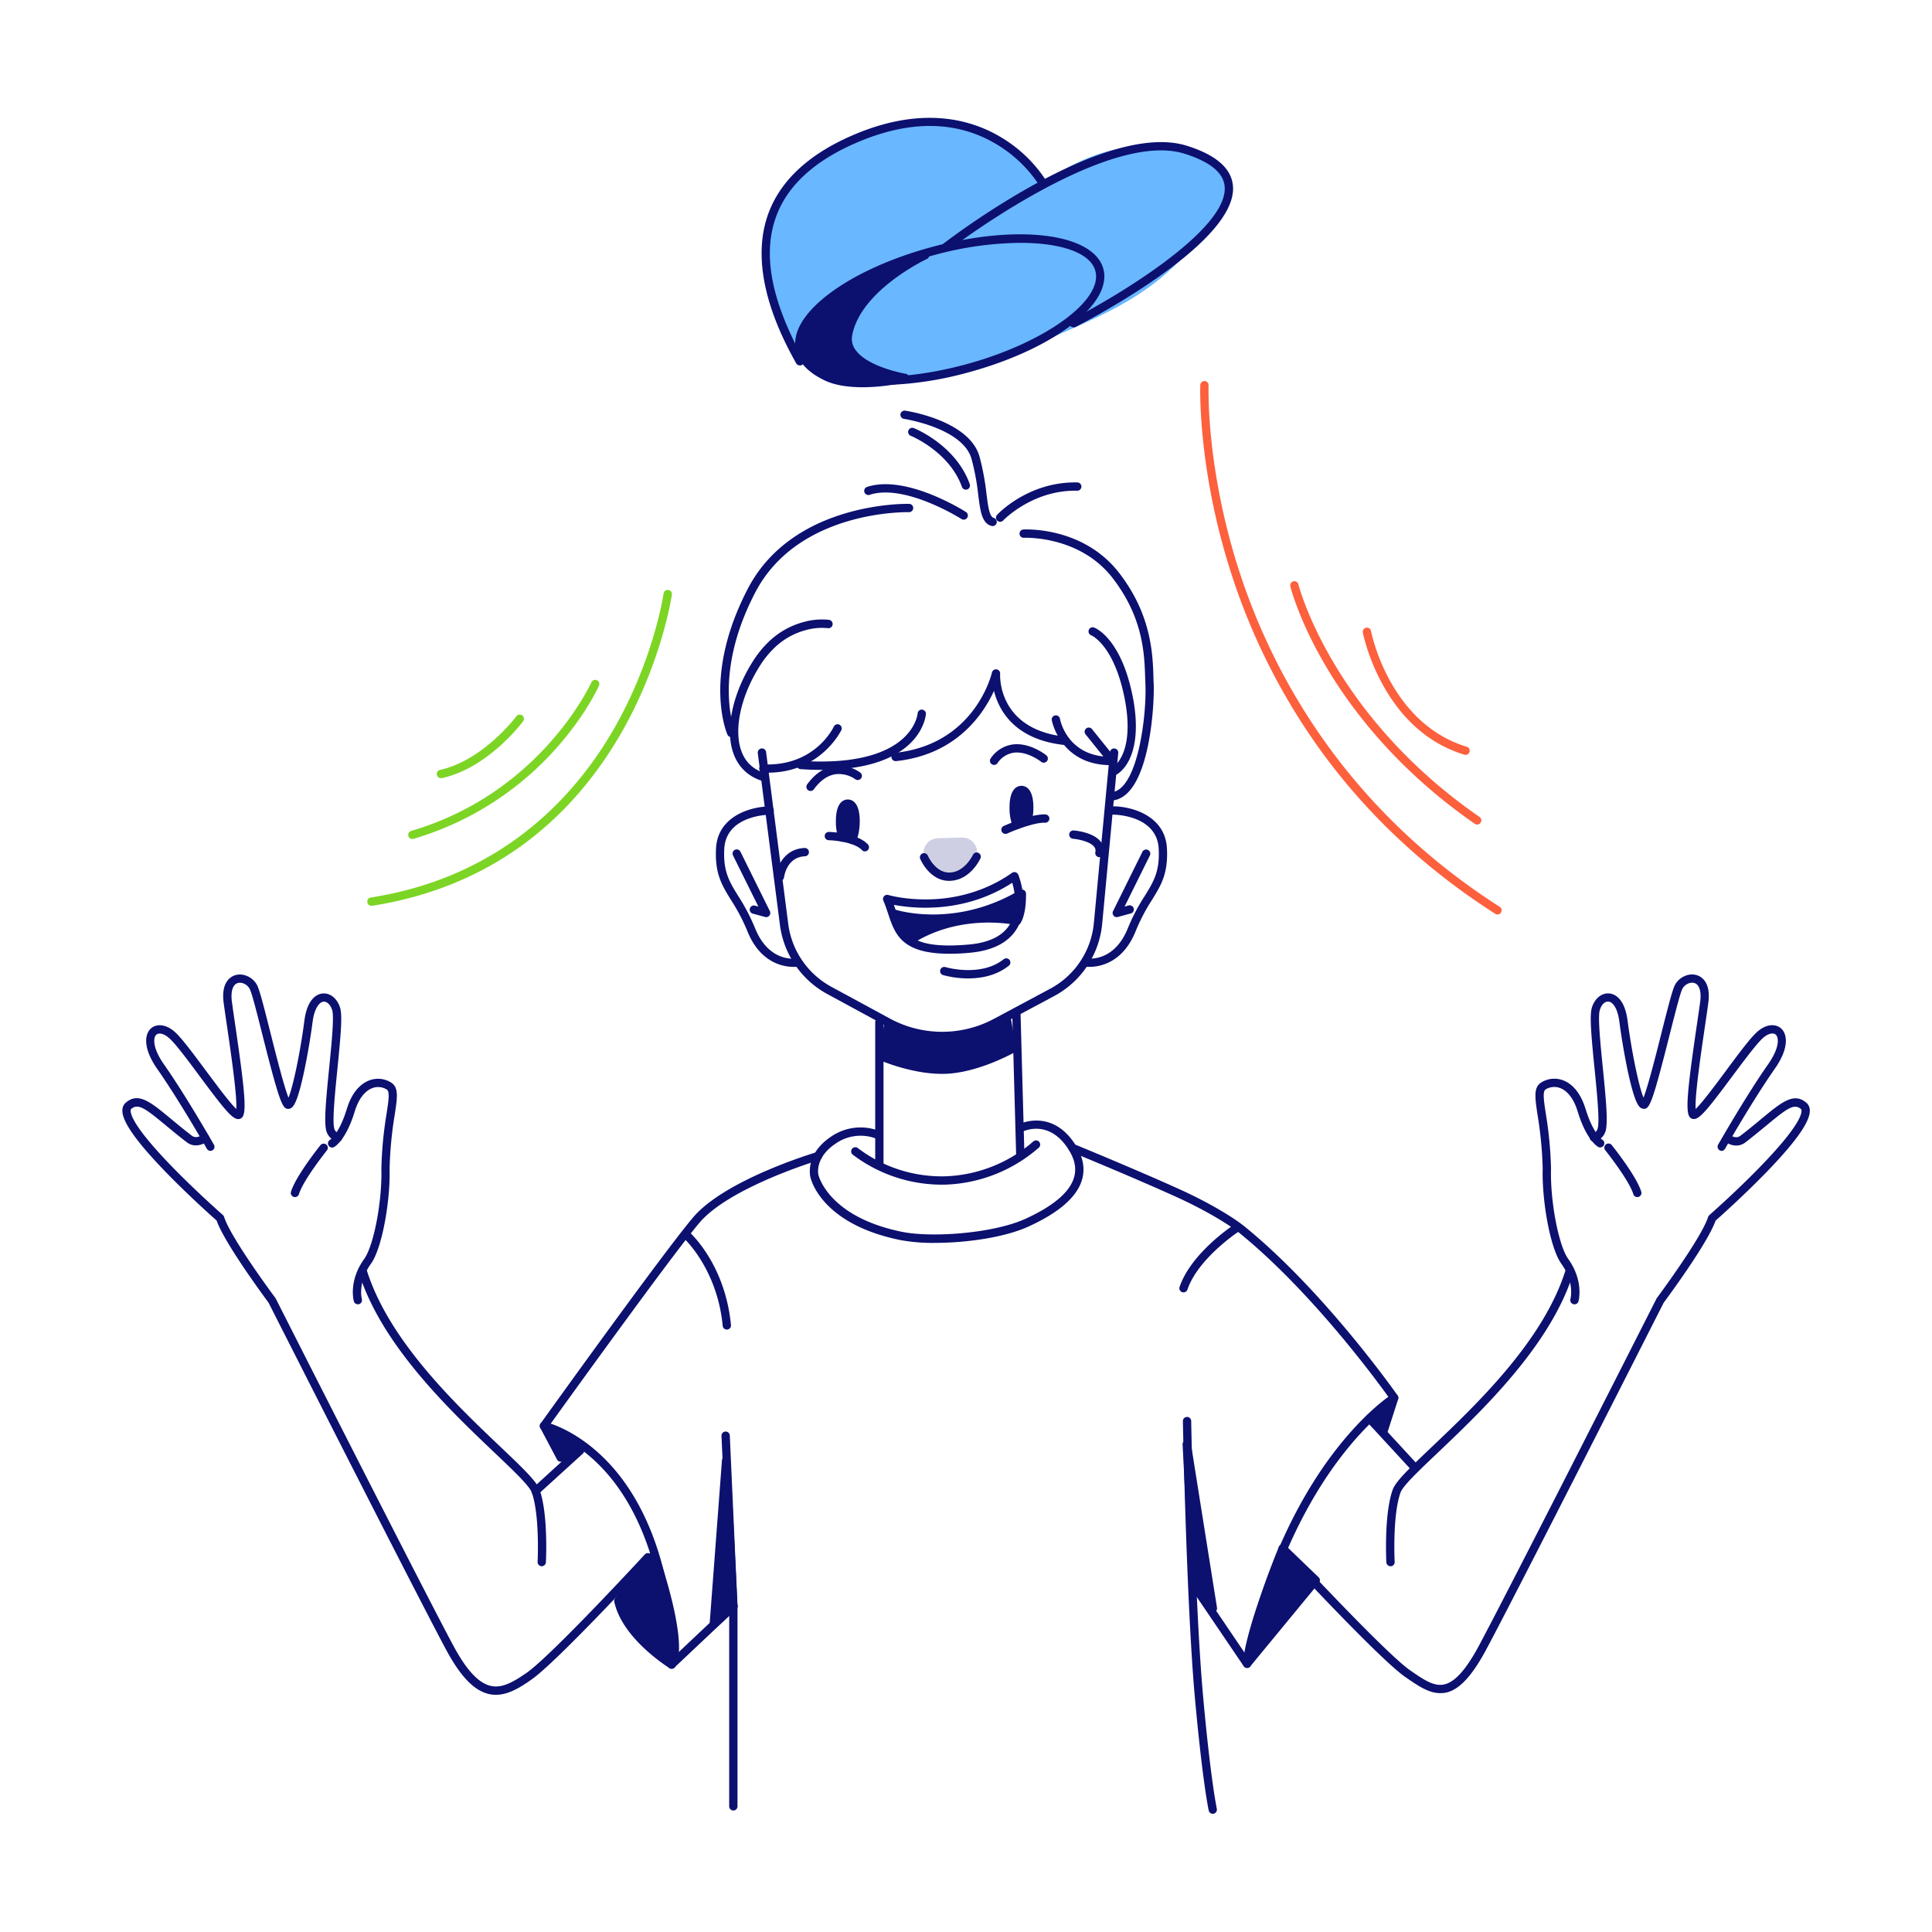 <svg xmlns="http://www.w3.org/2000/svg" fill="none" viewBox="0 0 3000 3000"><path fill="#69B7FF" d="M1263.56 574.238c-25.36-18.045-36.06-42.598-46.56-66.378-11.31-25.778-43.83-99.888-11.67-177.995 28.07-68.15 88.03-97.536 119.77-113.099 30.1-14.758 107.14-52.49 191.3-19.978 59.29 22.91 91.19 68.762 103.12 88.159 31.54-23.457 94.44-62.027 174.64-58.193 24.33 1.16 90.22 4.286 106.33 41.567 17.24 39.214-30.13 93.218-54.78 121.445-58.83 67.054-124.37 96.215-209.44 133.077a976.5 976.5 0 0 1-236.22 66.539c-61.61 9.087-102.72 9.119-136.49-15.144"/><path fill="#0C106F" d="M1434.76 1330.94a42.96 42.96 0 0 0 15.45 21.89 43.03 43.03 0 0 0 25.4 8.5c18.63 0 37.7-12.67 41.15-31.32.46-2.53.62-5.1.48-7.67a23.11 23.11 0 0 0-23.84-21.82l-36.77 1.04c-3.48.06-6.91.92-10.02 2.49a23.15 23.15 0 0 0-7.93 6.61 23 23 0 0 0-4.27 9.41c-.7 3.42-.61 6.95.25 10.32 0 .19.03.38.1.55" opacity=".2"/><path fill="#0C106F" d="M1462.89 1615.08c-30.65-.02-60.8-7.71-87.71-22.37l-90.67-49.23a143 143 0 0 1-49.56-44.71 143 143 0 0 1-23.85-62.33l-34.41-266.96c-.11-.85-.05-1.71.18-2.53.22-.83.61-1.6 1.13-2.27.52-.68 1.17-1.24 1.91-1.66a6.44 6.44 0 0 1 4.93-.63c.83.22 1.6.6 2.27 1.13.68.52 1.24 1.17 1.66 1.91.43.74.7 1.56.81 2.4l34.41 266.96a130.2 130.2 0 0 0 21.68 56.7 130.2 130.2 0 0 0 45.05 40.68l90.71 49.23a170.44 170.44 0 0 0 81.02 20.78c28.32.09 56.21-6.87 81.15-20.26l87-46.56a129.35 129.35 0 0 0 46.88-42.53 129.3 129.3 0 0 0 21.08-59.68l24.94-265.09c.08-.85.33-1.67.72-2.42.4-.75.95-1.42 1.6-1.96.66-.54 1.41-.95 2.22-1.2.82-.25 1.67-.33 2.52-.25.84.08 1.67.32 2.42.72s1.41.94 1.95 1.6c.55.65.95 1.41 1.2 2.22s.34 1.67.26 2.51l-24.91 265.06c-2.18 23.46-10.15 46-23.19 65.62a142.2 142.2 0 0 1-51.53 46.77l-87 46.53a183.76 183.76 0 0 1-86.87 21.82"/><path fill="#0C106F" d="M1391 1181.82c-.85.04-1.69-.08-2.49-.36-.8-.29-1.54-.72-2.17-1.29a6.3 6.3 0 0 1-1.5-2.02c-.37-.76-.58-1.59-.62-2.44-.05-.85.07-1.69.36-2.49.28-.8.72-1.54 1.28-2.16.57-.63 1.26-1.15 2.02-1.51.77-.37 1.6-.58 2.44-.62 122.45-13.18 148.93-120.16 150-124.7a6.46 6.46 0 0 1 2.66-3.82 6.48 6.48 0 0 1 4.53-1.03c1.59.24 3.04 1.06 4.05 2.3a6.4 6.4 0 0 1 1.45 4.42c-.19 3.48-3.83 86.13 100.7 97.79 1.7.19 3.27 1.06 4.34 2.4a6.47 6.47 0 0 1 1.37 4.77 6.48 6.48 0 0 1-2.4 4.35 6.5 6.5 0 0 1-4.76 1.37c-77.08-8.6-101.28-53.84-108.82-83.97-16.53 36.15-58.35 98.95-151.76 109.01z"/><path fill="#0C106F" d="M1275.35 1195.45c-10.15 0-20.88-.36-32.22-1.13-1.71-.11-3.3-.9-4.43-2.18a6.47 6.47 0 0 1-1.59-4.68 6.45 6.45 0 0 1 6.86-6.03c90.48 6.03 134.91-14.6 156.28-32.96 22.55-19.34 24.58-39.83 24.65-40.7.14-1.7.94-3.27 2.24-4.38 1.3-1.1 2.98-1.65 4.68-1.52 1.7.14 3.27.93 4.38 2.22a6.4 6.4 0 0 1 1.55 4.65c-.35 3.8-8.34 86.71-162.4 86.71"/><path fill="#0C106F" d="M1191.87 1199.83h-6.8a6.45 6.45 0 0 1-5.79-4.23c-.29-.8-.42-1.64-.38-2.49.03-.84.24-1.68.59-2.44.36-.77.86-1.46 1.49-2.03a6.46 6.46 0 0 1 4.64-1.7c79.42 3.22 108.04-56.32 109.23-58.84a6.44 6.44 0 0 1 3.63-3.13c1.57-.54 3.28-.45 4.79.24 1.5.69 2.68 1.94 3.29 3.48s.61 3.26-.01 4.79c-.33.55-31.55 66.35-114.68 66.35m533.04-11.73c-78.46 0-91.57-69.02-91.7-69.73-.15-.83-.13-1.69.05-2.51.18-.83.53-1.61 1.01-2.31a6.6 6.6 0 0 1 1.82-1.74c.71-.45 1.51-.77 2.34-.91.83-.15 1.69-.13 2.51.05.83.18 1.61.52 2.31 1.01a6.45 6.45 0 0 1 2.66 4.16c.41 2.28 10.24 52.42 67.37 58.48l-27.77-34.54a6.48 6.48 0 0 1-1.25-4.68 6.42 6.42 0 0 1 2.37-4.22 6.43 6.43 0 0 1 4.64-1.39c1.66.16 3.2.96 4.29 2.23l36.67 45.6c.75.94 1.23 2.07 1.37 3.27s-.06 2.41-.57 3.5a6.36 6.36 0 0 1-2.34 2.67 6.5 6.5 0 0 1-3.39 1.03z"/><path fill="#0C106F" d="M1186.23 1213.11a7.8 7.8 0 0 1-1.87-.26c-38.19-11.47-56.23-46.72-49.5-96.67 3.93-29.42 16.47-61.7 35.22-90.86 6.31-9.89 13.71-19.05 22.04-27.297a124.5 124.5 0 0 1 58-32.738 103.5 103.5 0 0 1 37.28-2.771c.85.131 1.66.428 2.39.873s1.37 1.03 1.88 1.721c.5.691.87 1.475 1.07 2.307s.24 1.696.11 2.542a6.6 6.6 0 0 1-.87 2.391 6.5 6.5 0 0 1-1.73 1.874c-.69.505-1.47.87-2.3 1.073a6.6 6.6 0 0 1-2.55.108 92.1 92.1 0 0 0-32.22 2.513 111.8 111.8 0 0 0-52.04 29.384 145 145 0 0 0-20.23 25.04c-17.76 27.61-29.58 58-33.29 85.65-3.38 25.29-2.67 69.69 40.47 82.61 1.5.44 2.79 1.4 3.63 2.71s1.17 2.88.95 4.42a6.48 6.48 0 0 1-2.19 3.96 6.45 6.45 0 0 1-4.25 1.54zm541.75-8.03a6.45 6.45 0 0 1-6.31-4.99 6.43 6.43 0 0 1 .47-4.23 6.42 6.42 0 0 1 3-3.02c15.34-7.48 36.67-40.54 19.33-117.07-17.11-75.62-49.75-89.154-50.07-89.283a6.45 6.45 0 0 1-3.58-3.37 6.48 6.48 0 0 1-.16-4.911 6.47 6.47 0 0 1 3.32-3.573 6.45 6.45 0 0 1 4.87-.229c1.61.58 39.31 15.112 58.19 98.506 17.88 78.91-2.96 120.15-26.26 131.5-.87.43-1.83.66-2.8.67m-184.38-17.33a6.46 6.46 0 0 1-3.77-1.23c-.69-.5-1.27-1.12-1.71-1.85-.45-.72-.74-1.53-.87-2.36-.14-.84-.1-1.7.1-2.52.2-.83.56-1.61 1.06-2.29a49.4 49.4 0 0 1 14.68-14.32c5.83-3.7 12.38-6.13 19.22-7.14 26.58-3.58 51.2 15.82 52.23 16.66a6.4 6.4 0 0 1 1.7 1.92c.44.74.72 1.57.82 2.42.11.86.05 1.73-.19 2.56a6.3 6.3 0 0 1-1.17 2.28 6.5 6.5 0 0 1-4.42 2.39c-.86.08-1.73-.01-2.55-.27-.83-.26-1.59-.69-2.24-1.25-.2-.16-21.43-16.82-42.54-13.92-5.09.82-9.95 2.68-14.28 5.49-4.33 2.8-8.02 6.47-10.85 10.78-.6.83-1.39 1.49-2.29 1.95-.91.46-1.91.7-2.93.7m-285.04 40.47a6.5 6.5 0 0 1-3.36-.96 6.5 6.5 0 0 1-2.37-2.58 6.4 6.4 0 0 1-.67-3.43c.09-1.18.51-2.32 1.21-3.28 12.25-16.69 26.49-26.29 42.38-28.55a57.53 57.53 0 0 1 40.08 10.25 6.42 6.42 0 0 1 2.46 4.27c.22 1.7-.24 3.41-1.28 4.77a6.48 6.48 0 0 1-4.28 2.46c-1.69.22-3.41-.24-4.76-1.29a44.85 44.85 0 0 0-30.58-7.67c-12.24 1.78-23.55 9.67-33.61 23.37a6.48 6.48 0 0 1-5.22 2.64m215.35 139.58c-30.45 0-44.5-32.96-45.11-34.41a6.4 6.4 0 0 1 .18-4.77 6.42 6.42 0 0 1 3.42-3.34c1.53-.63 3.24-.65 4.78-.06s2.79 1.75 3.51 3.24c0 .29 11.76 27.49 34.63 26.42 22.88-1.06 35.45-27.26 35.45-27.52a6.434 6.434 0 0 1 8.41-3.04c1.53.68 2.73 1.92 3.35 3.47.63 1.55.62 3.28 0 4.83-.61 1.38-15.37 33.6-46.69 35.12zm-262.91.2h-.74a6.5 6.5 0 0 1-4.29-2.4 6.48 6.48 0 0 1-1.35-4.72c1.68-14.73 13.21-42.89 44.79-44.12.85-.03 1.69.1 2.49.39.79.3 1.52.74 2.14 1.32.63.57 1.13 1.26 1.48 2.03.36.77.56 1.6.59 2.45.04.85-.1 1.69-.39 2.49-.29.79-.74 1.52-1.31 2.14-.58.63-1.27 1.13-2.04 1.48-.77.36-1.6.56-2.44.59-28.39 1.1-32.23 31.42-32.52 32.71a6.4 6.4 0 0 1-2.13 4.03 6.5 6.5 0 0 1-4.28 1.61m496.16-37.06q-.645.075-1.29 0c-.83-.17-1.62-.5-2.32-.97-.7-.48-1.3-1.08-1.77-1.79s-.79-1.5-.95-2.33-.16-1.68.01-2.51a9.67 9.67 0 0 0-1.74-8.35c-6.44-8.63-26.45-12.05-32.93-12.56a6.45 6.45 0 0 1-4.4-2.26c-1.12-1.3-1.66-3-1.53-4.7a6.5 6.5 0 0 1 2.25-4.41c1.31-1.11 3-1.66 4.71-1.52 3.22.25 31.06 2.86 42.21 17.69 2 2.62 3.4 5.65 4.1 8.87.71 3.23.69 6.57-.04 9.78a6.42 6.42 0 0 1-6.31 5.06m-341.68 481.92a6.45 6.45 0 0 1-6.45-6.45v-219.34c0-1.7.68-3.34 1.89-4.55a6.45 6.45 0 0 1 4.56-1.89c1.71 0 3.35.68 4.55 1.89a6.44 6.44 0 0 1 1.89 4.55v219.34c0 1.71-.68 3.35-1.89 4.56a6.4 6.4 0 0 1-4.55 1.89m218.82-13.89c-1.68 0-3.29-.65-4.49-1.82a6.47 6.47 0 0 1-1.96-4.43l-6.05-219.11c-.03-.85.12-1.69.42-2.48s.76-1.52 1.34-2.13c.58-.62 1.28-1.11 2.05-1.46.77-.34 1.61-.53 2.45-.56.85-.02 1.69.13 2.48.43s1.52.76 2.13 1.34c.62.58 1.11 1.28 1.46 2.05.34.77.53 1.61.56 2.45l6.02 219.11c.04 1.71-.59 3.36-1.76 4.6a6.48 6.48 0 0 1-4.49 2.01z"/><path fill="#0C106F" d="M1461.95 1839.54a229.26 229.26 0 0 1-137.72-46.53 6.47 6.47 0 0 1-2.49-4.27c-.23-1.69.22-3.41 1.25-4.77a6.43 6.43 0 0 1 4.27-2.49 6.38 6.38 0 0 1 4.77 1.25 215.38 215.38 0 0 0 135.14 43.85c50.65-1.6 99.18-20.74 137.3-54.13a6.44 6.44 0 0 1 4.67-1.6c1.7.1 3.3.88 4.43 2.16a6.5 6.5 0 0 1 1.61 4.67 6.5 6.5 0 0 1-2.17 4.44 232 232 0 0 1-145.52 57.38c-1.87.04-3.73.04-5.54.04"/><path fill="#0C106F" d="M1451.41 1929.95c-17.77.26-35.53-1.19-53.03-4.32-121.9-24.62-139.01-93.25-140.01-97.86-.74-3.22-7.6-35.67 31.26-62.22a80.6 80.6 0 0 1 37.88-14.38c13.65-1.49 27.45.53 40.09 5.88a6.42 6.42 0 0 1 3.54 3.67c.31.82.44 1.69.4 2.57s-.26 1.73-.64 2.52c-.39.79-.93 1.49-1.59 2.06s-1.44 1-2.27 1.27a6.43 6.43 0 0 1-5.08-.53 67.68 67.68 0 0 0-65.05 7.61c-32.22 21.94-26.29 47.43-26 48.33s15.49 65.15 130.04 88.29c46.08 9.31 141.52 2.38 190.98-20.11 43.38-19.75 68.83-41.27 75.69-63.96 4.16-13.72 1.58-27.8-7.86-43.01-30.71-49.43-71.18-29-72.88-28.1-1.52.8-3.29.97-4.92.47a6.46 6.46 0 0 1-4.29-8.07c.5-1.63 1.63-3 3.15-3.81.55-.26 52.71-27.16 89.9 32.71 11.34 18.27 14.46 36.31 9.24 53.52-7.99 26.42-35.79 50.62-82.71 71.98-37.09 17.05-96.76 25.49-145.84 25.49m-86.61-284.26s56.32 25.03 108.2 21.46c51.88-3.58 105.49-34.74 105.49-34.74l-9.82-57.06s-59.48 34.28-110.88 32.93c-51.39-1.36-84.94-18.79-84.94-18.79zm-41.86-335.05c-1.13.01-2.24-.28-3.22-.84a6.44 6.44 0 0 1-3.04-3.87c-.46-1.65-.24-3.4.59-4.89 2.32-4.16 4.83-13.21 4.83-26 0-15.47-3.86-20.69-5.63-20.69-1.78 0-5.61 5.22-5.61 20.69a66.6 66.6 0 0 0 3.58 23.2c.31.78.47 1.63.46 2.48s-.19 1.69-.52 2.47c-.34.78-.82 1.49-1.43 2.08s-1.33 1.06-2.12 1.37-1.64.46-2.49.45c-.85-.02-1.69-.2-2.47-.54-.77-.34-1.48-.83-2.07-1.45a6.5 6.5 0 0 1-1.35-2.13 78.3 78.3 0 0 1-4.48-27.93c0-30.32 12.89-33.58 18.5-33.58 5.6 0 18.52 3.22 18.52 33.58 0 12.89-2.41 25.07-6.44 32.22a6.6 6.6 0 0 1-2.34 2.46c-.99.59-2.12.91-3.27.92m255.85-23c-1.23 0-2.44-.36-3.48-1.03a6.45 6.45 0 0 1-2.38-2.74 76.4 76.4 0 0 1-5.32-30.07c0-30.32 12.89-33.57 18.5-33.57 5.6 0 18.52 3.22 18.52 33.57.1 7.96-.91 15.9-2.99 23.59a6.5 6.5 0 0 1-3.12 3.62c-1.46.76-3.16.93-4.75.48a6.5 6.5 0 0 1-3.78-2.93 6.44 6.44 0 0 1-.73-4.72 74.4 74.4 0 0 0 2.48-20.04c0-15.46-3.86-20.68-5.63-20.68-1.78 0-5.61 5.22-5.61 20.68a64.4 64.4 0 0 0 4.16 24.72 6.46 6.46 0 0 1 .16 4.93c-.3.8-.76 1.52-1.34 2.14s-1.27 1.12-2.05 1.47c-.83.37-1.73.57-2.64.58m-346.77 213.69c-14.66 0-51.37-5.31-71.44-55.32-6.9-16.8-15.35-32.91-25.23-48.14-14.31-23.11-25.62-41.38-23.49-80.56 2.71-51.14 55.68-64.96 83.29-65.12 1.71 0 3.35.68 4.56 1.89a6.44 6.44 0 0 1 1.89 4.55 6.45 6.45 0 0 1-6.45 6.45c-2.77 0-67.66 1.16-70.5 52.91-1.9 35.28 7.96 51.17 21.59 73.21a303.5 303.5 0 0 1 26.23 50.1c21.36 53.17 61.9 47.3 63.61 47.01a6.4 6.4 0 0 1 2.51.08c.83.18 1.61.53 2.3 1.02.69.5 1.28 1.12 1.73 1.84.45.71.76 1.51.9 2.35.14.83.12 1.69-.07 2.52-.19.82-.54 1.6-1.03 2.29-.49.7-1.11 1.28-1.83 1.73-.72.46-1.52.76-2.35.9-2.07.24-4.15.33-6.22.29"/><path fill="#0C106F" d="M1189.86 1424.13c-.56 0-1.13-.07-1.67-.23l-19.69-5.35a6.4 6.4 0 0 1-3.57-3.04 6.4 6.4 0 0 1-.56-4.66 6.425 6.425 0 0 1 7.35-4.73l5.87 1.57-39.28-79.23a6.45 6.45 0 0 1-.74-2.45c-.08-.86.02-1.73.28-2.55s.68-1.59 1.25-2.24c.56-.66 1.25-1.19 2.02-1.58a6.44 6.44 0 0 1 5.01-.3c.82.29 1.57.73 2.2 1.31.64.59 1.15 1.29 1.51 2.07l45.6 92.1c.49.98.72 2.07.67 3.16-.06 1.1-.39 2.16-.96 3.1-.58.93-1.39 1.7-2.35 2.23-.95.54-2.03.82-3.13.82zm502.03 77.2c-2.09.02-4.18-.11-6.25-.38-.86-.11-1.7-.4-2.44-.84a6.3 6.3 0 0 1-1.92-1.72c-.52-.7-.89-1.49-1.09-2.34a6.2 6.2 0 0 1-.09-2.58c.15-.85.46-1.67.93-2.4s1.09-1.36 1.8-1.85a6.3 6.3 0 0 1 2.39-.99c.85-.17 1.73-.16 2.58.02 1.67.26 42.24 6.12 63.57-47.04a303.3 303.3 0 0 1 26.26-50.11c13.63-22.04 23.46-37.93 21.59-73.21-2.77-51.91-67.67-52.91-70.5-52.91-1.71 0-3.35-.68-4.56-1.88a6.449 6.449 0 0 1 4.56-11.01c27.61 0 80.55 13.99 83.29 65.12 2.1 39.28-9.18 57.55-23.49 80.56a293.7 293.7 0 0 0-25.1 48.24c-20.17 50.01-56.87 55.32-71.53 55.32"/><path fill="#0C106F" d="M1734.1 1424.13c-1.1 0-2.18-.28-3.14-.82-.96-.53-1.76-1.3-2.34-2.23-.58-.94-.91-2-.96-3.1-.05-1.09.18-2.18.67-3.16l45.59-92.09c.76-1.54 2.1-2.71 3.72-3.25a6.44 6.44 0 0 1 4.93.33c1.54.76 2.71 2.1 3.25 3.72.55 1.62.43 3.4-.33 4.93l-39.25 79.24 5.84-1.58c.84-.29 1.73-.41 2.61-.34.89.07 1.75.33 2.54.75.78.42 1.47 1 2.02 1.7.55.69.95 1.5 1.17 2.36s.27 1.76.12 2.64c-.14.88-.46 1.72-.94 2.46-.48.75-1.11 1.39-1.85 1.88-.74.5-1.58.83-2.45.98l-19.66 5.35c-.5.14-1.02.22-1.54.23m-691.33 1167.08c-.85 0-1.69-.16-2.48-.48a6.5 6.5 0 0 1-2.84-2.31 6.5 6.5 0 0 1-1.12-3.49c-4.41-168.04-57.13-258.36-100.565-304.5-46.529-49.46-92.027-59.84-92.478-59.93a6.54 6.54 0 0 1-2.825-1.41 6.5 6.5 0 0 1-1.815-2.59 6.4 6.4 0 0 1-.376-3.12c.135-1.06.53-2.07 1.149-2.94 1.869-2.61 188.24-262.54 236.64-319.83 49.46-58.55 186.47-99.89 192.27-101.6 1.64-.49 3.41-.31 4.92.5 1.5.82 2.63 2.19 3.12 3.84.49 1.64.31 3.4-.5 4.91a6.45 6.45 0 0 1-3.84 3.12c-1.41.42-139.13 41.89-186.14 97.54-43.47 51.56-199.78 268.77-230.713 311.69 16.498 5.6 52.844 21.52 89.964 60.99 43.726 46.43 96.509 135.69 103.559 298.7l85.62-80.78a6.42 6.42 0 0 1 4.66-1.93c.87.01 1.73.2 2.52.54.8.35 1.51.86 2.11 1.49.59.63 1.05 1.38 1.35 2.19s.43 1.68.39 2.55c-.04.86-.26 1.71-.64 2.49s-.91 1.48-1.56 2.05l-95.96 90.51a6.45 6.45 0 0 1-4.42 1.8"/><path fill="#0C106F" d="M1138.73 2500.67c-1.66 0-3.26-.64-4.46-1.79a6.4 6.4 0 0 1-1.98-4.37l-11.96-264.86c-.08-1.71.53-3.38 1.68-4.64a6.47 6.47 0 0 1 4.48-2.1 6.46 6.46 0 0 1 6.73 6.16l11.95 264.86a6.4 6.4 0 0 1-1.68 4.65c-.57.62-1.26 1.13-2.02 1.49-.77.36-1.6.56-2.45.6zm-10.08-436.13c-1.61.01-3.16-.58-4.36-1.66a6.5 6.5 0 0 1-2.09-4.17c-8.6-89.71-61.03-136.72-61.54-137.17-.71-.53-1.3-1.21-1.73-1.98a6.48 6.48 0 0 1-.52-5.12c.27-.84.71-1.62 1.29-2.29.58-.66 1.3-1.2 2.1-1.58a6.46 6.46 0 0 1 7.33 1.3c2.32 2 56.81 50.56 65.9 145.65.16 1.7-.36 3.39-1.45 4.71a6.42 6.42 0 0 1-4.35 2.31zm-284.012 149.67 26.003 49.08 26.422-11.99z"/><path fill="#0C106F" d="M870.642 2269.77a6.6 6.6 0 0 1-3.332-.93 6.46 6.46 0 0 1-2.371-2.52l-26.003-49.11a6.43 6.43 0 0 1 1.427-7.89 6.46 6.46 0 0 1 3.939-1.6 6.46 6.46 0 0 1 4.075 1.21l52.425 37.12a6.46 6.46 0 0 1 2.127 2.57 6.44 6.44 0 0 1-.614 6.42 6.5 6.5 0 0 1-2.576 2.13l-26.455 12.02c-.829.37-1.73.57-2.642.58m-7.669-34.8 10.537 19.84 10.665-4.86zm275.757 576.38c-1.71 0-3.34-.68-4.55-1.88a6.45 6.45 0 0 1-1.89-4.56v-310.69c0-1.71.68-3.34 1.89-4.55a6.43 6.43 0 0 1 4.55-1.89c1.71 0 3.35.68 4.56 1.89a6.43 6.43 0 0 1 1.89 4.55v310.69c0 1.71-.68 3.35-1.89 4.56a6.48 6.48 0 0 1-4.56 1.88m797.76-221.39c-1.05 0-2.08-.26-3.01-.75a6.44 6.44 0 0 1-2.31-2.06l-76.14-112.29a6.454 6.454 0 0 1 1.71-8.96 6.45 6.45 0 0 1 4.83-1c1.68.32 3.16 1.29 4.13 2.71l67.66 99.89c34.67-153.09 93.16-253.17 136.78-310.72 39.06-51.56 72.73-78.46 85.68-87.84-20.39-28.39-120.8-164.59-231.03-254.17-16.11-13.14-52.68-35.44-97.66-55.93-70.67-32.03-163.43-69.99-164.34-70.38a6.43 6.43 0 0 1-3.3-3.48c-.61-1.55-.6-3.27.03-4.81a6.4 6.4 0 0 1 3.34-3.45c1.52-.67 3.23-.74 4.8-.18.93.39 93.93 38.44 164.81 70.54 46.05 20.88 83.78 44.01 100.47 57.71 124.41 101.08 236.13 260.45 237.22 262.06.5.71.84 1.51 1.02 2.36.18.84.18 1.72.01 2.57s-.51 1.67-1 2.39-1.13 1.33-1.86 1.8c-.39.25-40.67 26.16-88.36 89.25-44.05 58.23-103.59 161.11-137.17 319.65a6.45 6.45 0 0 1-1.78 3.25c-.9.89-2.04 1.49-3.28 1.74z"/><path fill="#0C106F" d="M1837.76 2006.77c-.7 0-1.4-.11-2.07-.32-.8-.28-1.54-.7-2.18-1.26a6.7 6.7 0 0 1-1.53-2c-.37-.76-.59-1.59-.65-2.43-.05-.85.06-1.7.34-2.5 17.43-51.26 79.55-93.15 82.19-94.89.7-.53 1.51-.91 2.36-1.11.85-.21 1.73-.24 2.6-.1.86.15 1.69.47 2.42.95.74.48 1.37 1.1 1.86 1.83.48.72.82 1.54.98 2.41.15.86.14 1.74-.06 2.6-.19.85-.56 1.66-1.08 2.37-.51.7-1.17 1.3-1.92 1.75-.61.41-61.22 41.24-77.14 88.35a6.5 6.5 0 0 1-2.36 3.16c-1.1.78-2.42 1.19-3.76 1.19m45.43 809.68c-1.46-.01-2.88-.5-4.02-1.42a6.4 6.4 0 0 1-2.26-3.61c-.39-1.77-9.67-44.76-21.66-177.22-12.89-144.49-18.4-424.63-18.46-427.43-.03-1.71.61-3.36 1.8-4.59a6.4 6.4 0 0 1 4.52-1.98 6.434 6.434 0 0 1 6.57 6.31c0 2.84 5.44 282.49 18.4 426.53 11.82 131.27 21.33 175.12 21.39 175.54.37 1.66.06 3.4-.85 4.84a6.4 6.4 0 0 1-4.01 2.83c-.46.13-.94.19-1.42.2m53.3-232.94 106.59-129.43-51.39-49.5s-52.33 128.5-55.2 178.93"/><path fill="#0C106F" d="M1936.48 2589.96c-.78-.05-1.56-.24-2.28-.55a6.5 6.5 0 0 1-3.11-2.55 6.53 6.53 0 0 1-.99-3.9c2.9-50.91 53.52-175.67 55.68-180.96a6.45 6.45 0 0 1 1.84-2.51c.8-.68 1.76-1.15 2.79-1.37s2.1-.18 3.12.11c1.01.29 1.93.82 2.69 1.55l51.4 49.49a6.5 6.5 0 0 1 1.95 4.28 6.47 6.47 0 0 1-1.47 4.46l-106.56 129.4c-.59.78-1.36 1.42-2.23 1.86-.88.44-1.84.67-2.83.69m57.65-174c-9.96 25.23-38.15 98.72-47.92 145.67l88.1-106.98zm165.04 16.04c-1.65 0-3.25-.63-4.45-1.77a6.43 6.43 0 0 1-1.99-4.35c-.16-3.03-3.71-74.98 9.89-112.78 4.7-13.11 26.94-34.22 60.54-66.18 69.38-65.93 174.2-165.56 208.16-275.73a6.434 6.434 0 0 1 8-4.06 6.44 6.44 0 0 1 3.75 3.06c.8 1.47 1 3.19.56 4.81-34.93 113.39-141.23 214.4-211.57 281.26-28.78 27.36-53.62 50.95-57.29 61.23-12.73 35.44-9.22 107.13-9.15 107.84.04.85-.08 1.7-.36 2.5-.28.81-.72 1.55-1.29 2.18s-1.26 1.14-2.03 1.51c-.76.36-1.6.57-2.45.61z"/><path fill="#0C106F" d="M2193.42 2281.65c-.89 0-1.77-.19-2.58-.55-.82-.36-1.55-.88-2.15-1.54l-66.61-72.31c-.6-.61-1.07-1.34-1.38-2.15a6.47 6.47 0 0 1 .13-5.01c.36-.78.87-1.49 1.5-2.07.64-.59 1.38-1.04 2.19-1.33s1.67-.42 2.53-.37 1.7.27 2.48.64c.77.38 1.46.91 2.03 1.56l66.6 72.31c.58.62 1.03 1.35 1.32 2.14.29.8.43 1.64.4 2.49-.04.85-.24 1.68-.59 2.45-.36.77-.86 1.46-1.48 2.04a6.43 6.43 0 0 1-4.39 1.7"/><path fill="#0C106F" d="m2164.87 2170.52-17.14 53.3-20.91-20.95z"/><path fill="#0C106F" d="M2147.76 2230.26c-.85 0-1.69-.17-2.47-.49-.79-.33-1.5-.81-2.1-1.41l-20.95-20.91a6.5 6.5 0 0 1-1.44-2.22c-.32-.83-.46-1.72-.42-2.62.03-.88.25-1.75.64-2.55s.94-1.51 1.61-2.09l38.09-32.22c1.06-.9 2.4-1.44 3.79-1.52 1.4-.08 2.78.3 3.95 1.07a6.53 6.53 0 0 1 2.51 3.23c.46 1.32.48 2.75.06 4.09l-17.14 53.29a6.4 6.4 0 0 1-1.75 2.74c-.81.75-1.79 1.29-2.86 1.55-.5.08-1.01.1-1.52.06m-11.43-27 8.5 8.54 6.99-21.72zm308.43-177.93c-.59-.01-1.18-.09-1.74-.26a6.48 6.48 0 0 1-3.87-3.02 6.42 6.42 0 0 1-.61-4.87c.29-1.1 6.64-25.98-14.05-54.78-17.98-25.1-30.38-99.89-29-147.74a603 603 0 0 0-7.93-83.13c-4.22-27.81-6.44-43.12 5.71-50.69a38.25 38.25 0 0 1 16.57-5.65c5.89-.57 11.83.22 17.36 2.33 10.99 4.16 25.77 15.21 34.8 44.24 11.82 38.67 25.77 47.89 26.06 47.98 1.43.86 2.46 2.23 2.9 3.83.43 1.6.23 3.31-.56 4.77a6.48 6.48 0 0 1-3.7 3.06c-1.58.5-3.3.38-4.79-.35-1.9-1.03-18.75-11.28-32.22-55.52-5.74-18.75-15.34-31.51-27.04-35.96-3.66-1.42-7.6-1.98-11.52-1.62-3.91.36-7.69 1.62-11.03 3.69-5.03 3.22-2.9 16.88.26 37.76 4.68 28.15 7.38 56.6 8.05 85.13-1.42 50.17 11.76 119.45 26.62 140.17 24.49 34.18 16.33 64.44 16.11 65.79a6.43 6.43 0 0 1-2.35 3.53 6.45 6.45 0 0 1-4.03 1.31m-1401.73 559.44s-71.304-44.21-82.84-99.08l55.42-71.7s47.66 136.11 27.42 170.78"/><path fill="#0C106F" d="M1043.03 2591.21c-1.2 0-2.37-.33-3.38-.96-3.03-1.87-73.793-46.31-85.779-103.11a6.44 6.44 0 0 1 1.192-5.29l55.457-71.69c.71-.92 1.65-1.63 2.73-2.06 1.08-.42 2.25-.55 3.39-.37 1.15.19 2.22.68 3.11 1.42.89.75 1.56 1.72 1.95 2.81 4.96 14.24 48.01 139.97 26.9 176.16-.43.74-1.01 1.39-1.71 1.91-.69.51-1.48.88-2.31 1.09-.51.09-1.03.12-1.55.09m-75.884-103.98c10.311 40.86 55.904 75.89 72.884 87.78 7.83-30.45-13.56-107.56-26.68-147.55zm1269.104 141.84c-17.88 0-34.32-11.37-52.91-24.2l-1.19-.83c-40.08-27.52-188.89-188.21-195.2-195.08a6.43 6.43 0 0 1-1.71-4.63 6.46 6.46 0 0 1 6.7-6.2c1.71.07 3.32.81 4.48 2.07 1.55 1.68 154.12 166.33 193.04 193.33l1.2.84c20.23 13.95 36.18 25 52.52 21.07 16.33-3.93 33.61-23.42 53.07-59.61 46.98-87.42 273.72-534.88 276.01-539.43.16-.33.36-.64.58-.93.68-.94 69.22-93.09 79.46-125.67a6.66 6.66 0 0 1 1.9-2.93c.42-.35 41.7-36.6 79.66-75.82 67.66-69.82 64.44-86 63.02-88.61-10.86-9.67-21.75-1.48-53.49 24.78-9.66 7.89-20.33 16.82-33.12 26.68-12.18 9.38-26.29 3.22-32.03-1.55a6.48 6.48 0 0 1-2.23-4.29c-.16-1.67.34-3.33 1.39-4.64a6.45 6.45 0 0 1 8.9-1.12c.35.29 8.95 6.89 16.11 1.38 12.63-9.66 23.33-18.56 32.77-26.39 31.87-26.39 51.13-42.3 70.89-23.87.25.23.47.49.67.77 8.09 10.31 8.15 31.68-63.76 105.88-34.51 35.61-71.67 68.8-79.05 75.34-12.21 35.06-74.75 119.64-80.55 127.4-8.77 17.28-229.55 452.95-275.92 539.21-21.59 40.18-41.11 61.22-61.22 66.05-3.28.73-6.63 1.06-9.99 1"/><path fill="#0C106F" d="M2673.53 1787.08c-1.13 0-2.24-.3-3.22-.87a6.48 6.48 0 0 1-3.02-3.89c-.45-1.64-.23-3.39.6-4.88.42-.74 42.83-75.14 77.56-124.73 18.14-25.78 16.98-41.89 11.76-46.24-3.7-3.22-12.08-2.25-21.65 7.16-10.31 10.18-27.9 33.89-45.11 56.87-38.06 51.3-50.49 66.34-59.52 67.08-1.17.12-2.35-.02-3.46-.4a8.3 8.3 0 0 1-2.98-1.82c-7.51-7.15-5.32-36.96 10.54-145 2.03-13.73 3.77-25.58 4.99-34.73 2.13-15.95-1.22-26.85-9.02-29.2-6.74-2.03-15.37 2.32-18.85 9.51-3.48 7.18-11.73 39.95-19.72 71.56-26.94 106.63-31.19 115.62-40.96 114.17-5.86-.84-11.95-5.51-22.55-52.46-5.41-24.52-10.96-56.23-14.37-82.78-2.9-22.2-10.89-30.68-16.89-31.16-5.99-.48-11.08 5-13.53 13.24-3.22 10.7 1 52.72 4.74 89.78 5.38 53.74 8.34 87.25 3.83 99.34a23.5 23.5 0 0 1-6.13 9.32 23.5 23.5 0 0 1-9.75 5.43c-1.64.5-3.41.33-4.91-.48a6.43 6.43 0 0 1-3.13-3.82c-.5-1.63-.32-3.4.48-4.91a6.46 6.46 0 0 1 3.82-3.13c1.73-.42 3.33-1.27 4.64-2.47 1.32-1.2 2.32-2.71 2.9-4.39 3.77-10.18-.87-56.42-4.58-93.44-5.09-50.75-7.92-82.49-4.28-94.77 4.28-14.34 15.11-23.33 26.93-22.36 7.03.55 23.88 5.83 28.62 42.34 6.44 49.01 17.49 101.98 24.68 119.48 6.96-17.43 19.33-66.09 27.78-99.89 10.27-40.63 16.75-65.96 20.62-74.11 6.15-12.89 21.49-20.08 34.15-16.27 6.93 2.06 22.56 10.44 18.08 43.24-1.22 9.25-2.96 21.14-4.99 34.89-5.77 39.22-16.12 108.88-14.63 129.67 9.99-9.28 31.03-37.67 46.98-59.16 18.11-24.43 35.22-47.5 46.27-58.39 15.4-15.18 30.67-14.85 38.99-7.83 10.15 8.57 13.72 30.32-9.67 63.48-34.38 49.1-76.5 122.99-76.91 123.73-.52.93-1.26 1.71-2.15 2.29-.9.57-1.92.91-2.98 1m-131.14 71.76c-1.38 0-2.72-.45-3.82-1.26a6.4 6.4 0 0 1-2.33-3.29c-6.87-22.23-42.96-67.37-43.31-67.82-.6-.65-1.06-1.42-1.36-2.25-.29-.84-.4-1.72-.34-2.61.07-.88.31-1.74.72-2.52s.98-1.47 1.67-2.03c.69-.55 1.48-.96 2.34-1.19.85-.23 1.74-.29 2.62-.16.87.12 1.71.43 2.46.89.76.47 1.41 1.08 1.91 1.81 1.58 1.93 38.02 47.5 45.59 72.08.51 1.63.34 3.4-.46 4.91a6.44 6.44 0 0 1-3.79 3.15c-.62.18-1.26.28-1.9.29M841.257 2432h-.355a6.3 6.3 0 0 1-2.441-.62 6.5 6.5 0 0 1-2.015-1.51 6.44 6.44 0 0 1-1.634-4.67c0-.7 3.577-72.4-9.151-107.84-3.673-10.28-28.516-33.87-57.291-61.22-70.341-66.87-176.641-167.88-211.57-281.27a6.45 6.45 0 0 1 .351-5.01c.391-.77.933-1.46 1.593-2.01.66-.56 1.425-.98 2.25-1.23a6.5 6.5 0 0 1 2.55-.25c.859.08 1.691.34 2.448.76.757.41 1.423.97 1.958 1.65.536.68.93 1.45 1.159 2.29 33.93 110.16 138.78 209.79 208.122 275.72 33.64 31.97 55.841 53.07 60.546 66.19 13.63 37.92 10.053 109.87 9.892 112.77a6.43 6.43 0 0 1-1.943 4.42 6.4 6.4 0 0 1-4.469 1.83"/><path fill="#0C106F" d="M555.642 2025.3a6.46 6.46 0 0 1-3.875-1.31 6.4 6.4 0 0 1-2.312-3.37c-.355-1.29-8.507-31.61 16.111-65.79 14.854-20.72 28.033-90 26.615-139.88.68-28.63 3.372-57.17 8.056-85.42 3.222-20.88 5.284-34.67.258-37.77a25.36 25.36 0 0 0-11.035-3.69c-3.915-.36-7.859.2-11.521 1.63-11.729 4.45-21.331 17.21-27.034 35.96-13.501 44.24-30.353 54.49-32.222 55.52a6.44 6.44 0 0 1-4.814.45 6.48 6.48 0 0 1-3.768-3.03 6.45 6.45 0 0 1-.603-4.8 6.4 6.4 0 0 1 2.902-3.86c.483-.33 14.403-9.51 26.164-48.05 8.861-29 23.844-40.08 34.832-44.24a38.25 38.25 0 0 1 17.245-2.34 38.3 38.3 0 0 1 16.491 5.56c12.277 7.58 9.957 22.88 5.704 50.69a599 599 0 0 0-7.895 83.42c1.354 47.4-11.02 122.45-28.999 147.45-20.687 29-14.307 53.78-14.049 54.78.257.95.291 1.95.099 2.92a6.4 6.4 0 0 1-1.206 2.67 6.4 6.4 0 0 1-2.261 1.86c-.887.44-1.862.67-2.851.67z"/><path fill="#0C106F" d="M770.011 2631.68c-3.842.01-7.672-.44-11.406-1.35-22.717-5.48-43.597-27.23-65.798-68.5-46.368-86.26-267.153-522-275.886-539.21-5.767-7.76-68.343-92.35-80.555-127.4-7.379-6.45-44.531-39.73-79.041-75.34-71.887-74.11-71.855-95.57-63.767-105.88l.676-.78c19.881-18.43 39.118-2.51 70.889 23.88 9.441 7.83 20.139 16.66 32.77 26.39 7.25 5.61 16.111-1.29 16.111-1.35a6.6 6.6 0 0 1 2.249-1.36c.834-.29 1.72-.41 2.602-.34a6.42 6.42 0 0 1 4.55 2.39 6.4 6.4 0 0 1 1.193 2.34 6.43 6.43 0 0 1-.733 5.08 6.4 6.4 0 0 1-1.806 1.91c-5.735 4.64-19.816 10.92-31.996 1.55-12.889-9.86-23.619-18.79-33.124-26.68-31.771-26.27-42.63-34.35-53.521-24.78-1.418 2.61-4.64 18.78 63.026 88.61 37.99 39.21 79.234 75.46 79.653 75.82a6.4 6.4 0 0 1 1.901 2.93c10.247 32.67 78.783 124.83 79.492 125.66.224.3.418.61.58.94 2.288 4.51 229.003 452.01 276.015 539.43 20.042 37.28 38.666 57.58 57.42 62.06 16.787 4.06 33.156-4.19 55.712-19.79 38.924-26.87 182.473-182.47 183.923-184.05.57-.65 1.26-1.18 2.03-1.55.77-.38 1.62-.6 2.48-.65.86-.04 1.72.08 2.53.37s1.55.74 2.19 1.33c.63.58 1.14 1.29 1.5 2.07.35.79.55 1.63.57 2.49.02.87-.13 1.72-.44 2.52a6.3 6.3 0 0 1-1.39 2.15c-5.93 6.45-145.962 158.25-186.047 185.93-17.013 11.92-35.186 23.16-54.552 23.16"/><path fill="#0C106F" d="M326.892 1787.08a6.45 6.45 0 0 1-3.236-.86 6.5 6.5 0 0 1-2.37-2.36c-.451-.75-42.533-74.63-76.914-123.74-23.233-33.15-19.656-54.78-9.667-63.48 8.313-7.02 23.619-7.34 39.021 7.83 11.02 10.9 28.13 33.97 46.239 58.39 16.111 21.53 37.023 49.88 46.979 59.16 1.386-20.78-8.861-90.45-14.596-129.66-2.03-13.76-3.77-25.78-5.027-34.9-4.414-32.8 11.181-41.18 18.077-43.24 12.695-3.8 28.001 3.48 34.187 16.27 3.867 8.03 10.344 33.35 20.59 74.11 8.539 33.84 20.848 82.49 27.776 99.89 7.185-17.49 18.334-70.47 24.682-119.48 4.737-36.5 21.589-41.89 28.613-42.34 11.761-.93 22.556 8.03 26.938 22.36 3.673 12.28.838 44.02-4.253 94.77-3.738 37.18-8.378 83.42-4.608 93.44.579 1.7 1.577 3.22 2.901 4.42a10.6 10.6 0 0 0 4.671 2.48 6.454 6.454 0 0 1 1.145 11.87c-1.51.8-3.278.97-4.915.47-3.637-1-6.98-2.87-9.745-5.44a23.5 23.5 0 0 1-6.14-9.32c-4.479-12.08-1.547-45.56 3.866-99.34 3.706-37.05 7.927-79.07 4.737-89.77-2.481-8.25-8.056-13.69-13.566-13.24s-13.984 8.96-16.852 31.16c-3.448 26.55-8.958 58.25-14.403 82.78-10.408 46.94-16.53 51.55-22.362 52.45-9.667 1.45-14.049-7.54-40.987-114.16-7.959-31.61-16.111-64.28-19.72-71.56-3.609-7.29-12.115-11.54-18.85-9.51-7.765 2.35-11.148 13.24-8.99 29.19 1.225 9.15 2.965 21.01 4.963 34.74 15.885 107.94 18.044 137.75 10.568 145a8.15 8.15 0 0 1-2.979 1.81 8 8 0 0 1-3.465.41c-9.054-.74-21.492-15.79-59.546-67.09-17.014-22.94-34.639-46.69-45.111-56.87-9.667-9.41-17.916-10.31-21.654-7.15-5.187 4.38-6.444 20.33 11.761 46.24 34.736 49.59 77.14 123.99 77.559 124.73a6.44 6.44 0 0 1 .601 4.88 6.43 6.43 0 0 1-3.018 3.88c-.892.49-1.886.75-2.9.78m131.143 71.76c-.644 0-1.285-.1-1.901-.29a6.45 6.45 0 0 1-4.285-8.06c7.572-24.58 44.047-70.15 45.594-72.08a6.4 6.4 0 0 1 1.917-1.7 6.2 6.2 0 0 1 2.429-.82 6.3 6.3 0 0 1 2.557.19c.83.23 1.606.63 2.279 1.17a6.44 6.44 0 0 1 2.115 6.97c-.26.83-.683 1.59-1.244 2.25-.354.45-36.475 45.59-43.306 67.82a6.45 6.45 0 0 1-2.33 3.29 6.5 6.5 0 0 1-3.825 1.26m373.685 462.77a6.5 6.5 0 0 1-3.65-1.12 6.5 6.5 0 0 1-2.374-2.99 6.45 6.45 0 0 1 1.674-7.1l69.019-62.93a6.6 6.6 0 0 1 2.181-1.3 6.5 6.5 0 0 1 2.511-.36c.853.04 1.688.25 2.459.62s1.461.89 2.033 1.52a6.6 6.6 0 0 1 1.297 2.18 6.52 6.52 0 0 1-.262 4.97 6.5 6.5 0 0 1-1.519 2.03l-69.019 62.8a6.43 6.43 0 0 1-4.35 1.68m511.4-999.56a6.55 6.55 0 0 1-2.55-.54c-.8-.34-1.53-.85-2.13-1.49-11.11-11.8-40.85-15.05-51.39-15.31-1.71 0-3.35-.68-4.56-1.88a6.44 6.44 0 0 1-1.88-4.56 6.44 6.44 0 0 1 6.44-6.45h.16c1.77 0 43.37 1.23 60.45 19.34.86.91 1.44 2.06 1.65 3.3a6.44 6.44 0 0 1-2.81 6.5 6.47 6.47 0 0 1-3.54 1.06zm218.17-27.2c-1.23 0-2.44-.35-3.48-1.02a6.47 6.47 0 0 1-2.96-5.2c-.02-.85.12-1.69.42-2.49a6.5 6.5 0 0 1 3.38-3.6c1.71-.77 42.11-18.94 64.64-17.91.84.04 1.67.24 2.44.6s1.46.87 2.03 1.49c.57.63 1.01 1.36 1.3 2.15a6.5 6.5 0 0 1-.22 4.94c-.36.76-.87 1.45-1.49 2.02-.63.58-1.36 1.02-2.15 1.31-.8.29-1.65.42-2.49.38-16.11-.74-47.88 11.85-58.74 16.78-.85.38-1.76.56-2.68.55m-86.94 186.12c-74.66 0-84.77-30.52-95.41-62.64-2.19-6.45-4.41-13.31-7.28-19.79-.5-1.13-.66-2.38-.47-3.6s.73-2.36 1.55-3.29c.82-.92 1.89-1.59 3.08-1.92a6.44 6.44 0 0 1 3.64.05c1.32.39 101.34 29.19 192.04-34.41.8-.56 1.7-.93 2.66-1.09.95-.15 1.93-.1 2.86.18.93.27 1.78.75 2.5 1.4.72.64 1.28 1.45 1.65 2.34.81 1.97 19.33 48.53-2.38 84.13-13.15 21.53-37.83 34.03-73.41 37.16-11.44 1.12-21.71 1.48-31.03 1.48m-86.35-76.05c1.09 3.23 2.16 6.29 3.22 9.35 11.21 33.83 20.07 60.54 113.1 52.39 31.22-2.74 52.59-13.18 63.51-30.96 13.66-22.33 7.89-51.37 4-64.96-74.76 48.55-153.93 40.02-183.83 34.31zm115.46 114.36c-13.2.02-26.33-1.73-39.06-5.19a6.43 6.43 0 0 1-3.83-3.12 6.5 6.5 0 0 1-.5-4.92 6.43 6.43 0 0 1 3.12-3.83c1.51-.81 3.28-.99 4.92-.5.55.19 55.03 16.11 90.51-12.34a6.43 6.43 0 0 1 4.68-1.24c1.66.21 3.17 1.05 4.22 2.36a6.48 6.48 0 0 1 1.39 4.64c-.16 1.66-.96 3.2-2.23 4.29-19.6 15.69-43.47 19.85-63.22 19.85"/><path fill="#0C106F" d="M1387.97 1418.62s93.8 31.8 198.88-30.87c0 0 .96 29-7.71 42.44 0 0-80.97-19.34-158.11 25.06 3.22 1.71-24.2-17.14-33.06-36.63"/><path fill="#0C106F" d="M1421.19 1461.63a6.6 6.6 0 0 1-3.22-.8c-.77-.4-1.44-.96-1.97-1.64l-.64-.49c-6.45-5.12-25.78-20.75-33.29-37.5-.52-1.15-.7-2.42-.51-3.67.19-1.24.74-2.41 1.58-3.34.84-.94 1.94-1.61 3.16-1.93 1.22-.31 2.51-.27 3.7.14.9.32 92.44 30.03 193.53-30.26.98-.56 2.09-.86 3.22-.86s2.24.3 3.22.86c.96.56 1.76 1.35 2.33 2.3.56.96.87 2.04.89 3.15 0 3.22.74 31.35-8.73 46.11a6.46 6.46 0 0 1-3.02 2.49c-1.24.49-2.61.59-3.91.28-.77-.16-78.43-17.85-151.86 23.52a6.63 6.63 0 0 1-4.48 1.64m-18.66-32.73c5.89 6.72 12.36 12.91 19.34 18.49a217.4 217.4 0 0 1 31.51-14.11c-17.06.33-34.1-1.14-50.85-4.38m132.44-9.44c13.64-.03 27.26 1.14 40.69 3.51 2.7-7.7 4.22-15.76 4.51-23.91a287.7 287.7 0 0 1-46.78 20.46zm-407.49 848.4-19.17 254.59 30.42-28.23z"/><path fill="#0C106F" d="M1108.31 2528.89c-.97.01-1.92-.2-2.8-.61a6.4 6.4 0 0 1-2.82-2.65 6.4 6.4 0 0 1-.79-3.79l19.17-254.56c.12-1.62.86-3.14 2.05-4.24a6.473 6.473 0 0 1 8.84.05 6.44 6.44 0 0 1 2 4.35l11.25 226.36c.04.95-.12 1.89-.47 2.76-.36.88-.9 1.66-1.6 2.3l-30.41 28.23a6.45 6.45 0 0 1-4.42 1.8m17.85-157.69-10.18 135.33 16.11-15.01zm716.63-128.41 40.5 254.5-29.32-34.71z"/><path fill="#0C106F" d="M1883.29 2503.73c-.94 0-1.87-.19-2.72-.58s-1.61-.96-2.21-1.68l-29.33-34.7a6.43 6.43 0 0 1-1.51-3.83l-11.15-219.82c-.18-1.71.34-3.42 1.42-4.75a6.45 6.45 0 0 1 4.36-2.36c1.71-.17 3.42.34 4.75 1.42a6.5 6.5 0 0 1 2.36 4.37l40.47 254.55c.22 1.39-.02 2.81-.68 4.05a6.46 6.46 0 0 1-2.99 2.81c-.87.39-1.82.57-2.77.52m-23.01-43.63 12.89 15.37-17.98-112.78zM1496.43 806.913a6.45 6.45 0 0 1-3.45-.999c-.87-.58-87.96-55.518-142.58-37.571a6.45 6.45 0 0 1-8.14-4.108 6.47 6.47 0 0 1 .37-4.919 6.46 6.46 0 0 1 3.74-3.217c60.42-19.881 149.77 36.54 153.54 38.924a6.43 6.43 0 0 1 2.58 3.17 6.425 6.425 0 0 1-2.18 7.443 6.43 6.43 0 0 1-3.88 1.277"/><path fill="#0C106F" d="M1135.48 1144.6c-1.26 0-2.48-.37-3.53-1.05a6.5 6.5 0 0 1-2.37-2.82c-1.61-3.67-38.67-91.7 31.77-226.807 70.89-135.913 248.72-131.595 250.46-131.531 1.71.059 3.32.79 4.48 2.035a6.44 6.44 0 0 1 1.74 4.603 6.3 6.3 0 0 1-.56 2.452 6.44 6.44 0 0 1-6.08 3.799c-1.74 0-171.45-4.06-238.6 124.603-67.41 129.206-31.77 214.856-31.42 215.696.69 1.55.74 3.31.13 4.9-.6 1.59-1.8 2.87-3.35 3.57-.84.37-1.75.55-2.67.55m593.85 98.15c-1.71.16-3.41-.36-4.74-1.46a6.5 6.5 0 0 1-2.32-4.37c-.16-1.71.36-3.42 1.46-4.74a6.47 6.47 0 0 1 4.37-2.32c39.96-7.7 52.49-123.6 50.5-166.36 0-3.22-.26-6.96-.39-10.8-1.16-37.25-2.9-93.441-50.65-155.243-51.27-66.248-136.79-62.414-137.62-62.382a6.44 6.44 0 0 1-4.66-1.637 6.42 6.42 0 0 1-2.14-4.453 6.43 6.43 0 0 1 1.63-4.66 6.48 6.48 0 0 1 4.46-2.139c3.8-.193 93.02-4.35 148.51 67.377 50.3 64.992 52.23 126.147 53.36 162.687 0 3.77.22 7.32.39 10.6 1.19 25.78-4.93 168.85-60.94 179.64-.39.13-.8.22-1.22.26m-187.99-425.848a6 6 0 0 1-1.67-.226c-15.02-4.092-17.4-22.555-20.66-48.139a368 368 0 0 0-10.47-56.131c-13.66-47.786-103.62-61.802-104.53-61.931a6.5 6.5 0 0 1-2.49-.759 6.5 6.5 0 0 1-1.98-1.682 6.4 6.4 0 0 1-1.16-2.33 6.5 6.5 0 0 1 .75-5.041 6.44 6.44 0 0 1 4.18-2.917 6.5 6.5 0 0 1 2.61.001c4.02.58 99.08 15.37 115.03 71.114a387 387 0 0 1 10.86 58c2.51 19.849 4.54 35.444 11.24 37.345a6.43 6.43 0 0 1 3.68 2.657 6.4 6.4 0 0 1 1.02 4.424 6.44 6.44 0 0 1-6.41 5.583z"/><path fill="#0C106F" d="M1499.78 760.352a6.43 6.43 0 0 1-3.72-1.174 6.5 6.5 0 0 1-2.37-3.111c-19.52-54.778-78.91-79.138-79.49-79.363a6.456 6.456 0 0 1-3.58-8.378 6.45 6.45 0 0 1 8.38-3.577c2.64 1.064 65.32 26.713 86.84 87a6.47 6.47 0 0 1-.24 4.933 6.44 6.44 0 0 1-3.66 3.316c-.69.24-1.42.36-2.16.354m53.23 49.88a6.42 6.42 0 0 1-4.41-1.74 6.42 6.42 0 0 1-2.04-4.477 6.45 6.45 0 0 1 1.72-4.61c1.99-2.126 49.26-51.909 124.63-50.298.85.019 1.68.204 2.46.546.77.341 1.47.832 2.06 1.444a6.6 6.6 0 0 1 1.35 2.122c.3.789.45 1.631.43 2.477a6.3 6.3 0 0 1-.55 2.455 6.42 6.42 0 0 1-3.56 3.409c-.79.307-1.63.455-2.48.435-69.24-1.514-114.45 45.724-114.9 46.207a6.6 6.6 0 0 1-2.14 1.503c-.81.349-1.69.528-2.57.527m-187.57-212.15c-12.82.029-25.63-.67-38.37-2.095-51.27-5.961-83.52-24.198-90.74-51.555-14.63-54.778 78.69-125.666 212.44-161.368s249.95-20.204 264.54 34.574c14.63 54.778-78.71 125.666-212.44 161.368a536.5 536.5 0 0 1-135.43 19.076m219.11-221.012a525.6 525.6 0 0 0-132.43 18.593c-122.44 32.641-215.63 99.308-203.32 145.579 5.7 21.428 34.8 36.733 79.81 41.889 47.69 5.51 107.69-.419 168.98-16.756 122.44-32.608 215.63-99.276 203.32-145.579-7.64-28.356-53.49-43.693-116.39-43.693z"/><path fill="#0C106F" d="M1666.95 508.343a6.45 6.45 0 0 1-3.37-.963 6.4 6.4 0 0 1-2.37-2.582 6.4 6.4 0 0 1-.39-4.914 6.42 6.42 0 0 1 3.19-3.753c68.06-34.575 243.41-139.071 237.64-206.447-1.84-21.621-22.97-38.667-62.77-51.137-121.8-37.668-365.17 149.253-367.62 151.154a6.5 6.5 0 0 1-2.27 1.287c-.84.269-1.72.364-2.6.279a6.5 6.5 0 0 1-4.48-2.476 6.6 6.6 0 0 1-1.14-2.348 6.4 6.4 0 0 1-.12-2.609c.14-.869.46-1.7.93-2.442a6.4 6.4 0 0 1 1.82-1.873c10.18-7.895 251.14-192.882 379.28-153.281 45.34 14.178 69.51 34.993 71.83 62.511 7.67 89.771-234.35 213.794-244.63 219.11-.93.388-1.93.553-2.93.484"/><path fill="#0C106F" d="M1241.94 567.374a6.44 6.44 0 0 1-5.64-3.222c-18.72-33.866-75.66-136.944-44.53-228.777 17.88-52.651 61.86-94.637 130.75-124.7 107.75-47.076 184.25-25.391 229.46 1.064a213.7 213.7 0 0 1 73.14 69.825 6.4 6.4 0 0 1 .64 4.897 6.452 6.452 0 0 1-11.82 1.547 204.86 204.86 0 0 0-68.96-65.411c-61.93-35.992-135.04-36.024-217.3 0-65.45 28.581-107.04 67.957-123.7 117.031-19.72 58-5.45 129.501 43.59 218.273.57.984.87 2.1.87 3.237a6.55 6.55 0 0 1-.88 3.232 6.4 6.4 0 0 1-2.38 2.356c-.99.561-2.11.852-3.24.841z"/><path fill="#0C106F" d="M1404.95 586.708s-97.89-16.401-88.16-67.345c14.14-74.11 119.77-123.12 119.77-123.12a572.3 572.3 0 0 0-100.82 37.925c-21.43 10.666-102.86 61.448-93.19 108.782 4.83 23.78 30.87 36.991 39.31 41.276 41.31 20.945 117.84 5.124 123.09 2.482"/><path fill="#0C106F" d="M1339.47 601.304c-21.3 0-43.6-2.771-60.54-11.374-9.19-4.673-37.22-18.883-42.7-45.724-11.99-58.708 95.51-115.29 96.67-115.838a572.7 572.7 0 0 1 102.11-38.377 6.46 6.46 0 0 1 4.62.558 6.47 6.47 0 0 1 3.04 3.52 6.48 6.48 0 0 1-.12 4.648 6.47 6.47 0 0 1-3.22 3.358c-1.03.483-102.79 48.558-116 118.448-.8 3.895-.78 7.916.07 11.801s2.5 7.549 4.86 10.755c18.85 27.066 77.33 37.216 77.98 37.313a6.446 6.446 0 0 1 1.83 12.115c-4.32 1.998-35.22 8.797-68.6 8.797m45.11-181.346c-14.34 5.445-30.22 12.115-45.91 19.945-19.92 9.925-98.41 59.257-89.74 101.726 4.22 20.751 28.06 32.834 35.89 36.829 25.07 12.696 64.7 11.053 91.06 7.573-20.1-6.445-45.79-17.594-58.35-35.638a41.4 41.4 0 0 1-6.87-15.38 41.4 41.4 0 0 1-.16-16.842c7.99-42.082 43.21-75.915 74.02-98.181z"/><path fill="#FD603D" d="M2325.24 1419.97c-1.22.01-2.42-.35-3.44-1.03-109.4-69.89-201.55-156.54-273.89-257.52a982.5 982.5 0 0 1-134.98-267.765c-53.91-165.01-49.17-294.542-49.11-295.831a6.5 6.5 0 0 1 2.08-4.462 6.46 6.46 0 0 1 4.63-1.693 6.44 6.44 0 0 1 6.15 6.702c0 1.257-4.67 128.889 48.66 291.772 49.17 150.127 159.04 361.817 403.39 517.937a6.435 6.435 0 0 1 2.73 7.26 6.4 6.4 0 0 1-2.33 3.35 6.4 6.4 0 0 1-3.89 1.28"/><path fill="#FD603D" d="M2293.73 1280.32c-1.31 0-2.6-.41-3.67-1.16-122-84.45-193.34-180.02-231.65-245.31-41.66-70.885-54.26-121.248-54.78-123.375a6.5 6.5 0 0 1-.1-2.515 6.5 6.5 0 0 1 .86-2.365 6.43 6.43 0 0 1 6.5-3.026 6.4 6.4 0 0 1 2.36.862c.72.44 1.36 1.018 1.86 1.701.5.684.86 1.459 1.06 2.282.48 1.998 51.88 202.386 281.23 361.146 1.14.78 2 1.9 2.45 3.21a6.46 6.46 0 0 1-2.28 7.31 6.47 6.47 0 0 1-3.84 1.24"/><path fill="#FD603D" d="M2275.75 1172.18c-.64 0-1.28-.1-1.9-.29-128.4-38.95-157.34-188.174-157.63-189.688-.15-.834-.14-1.69.04-2.519a6.45 6.45 0 0 1 2.79-4.072 6.46 6.46 0 0 1 4.86-.9 6.4 6.4 0 0 1 4.07 2.799c.47.711.78 1.506.94 2.34.26 1.45 27.87 143.03 148.7 179.73 1.47.46 2.73 1.43 3.55 2.73s1.14 2.85.92 4.37a6.45 6.45 0 0 1-6.34 5.5"/><path fill="#7CD524" d="M577.291 1406.44a6.6 6.6 0 0 1-2.504-.3 6.3 6.3 0 0 1-2.199-1.24 6.4 6.4 0 0 1-1.559-1.98 6.5 6.5 0 0 1-.682-2.43 6.48 6.48 0 0 1 1.535-4.7 6.6 6.6 0 0 1 1.982-1.56 6.6 6.6 0 0 1 2.428-.68c204.611-32.22 317.163-158.79 375.549-259.29 63.379-109.17 78.429-211.766 78.589-212.668a6.5 6.5 0 0 1 2.53-4.292 6.5 6.5 0 0 1 9.11 1.275 6.5 6.5 0 0 1 1.25 4.822c-.16 1.063-15.56 106.143-80.201 217.463-38.022 65.45-85.389 120.32-140.811 163.05-69.31 53.45-151.444 87.93-243.889 102.5z"/><path fill="#7CD524" d="M640.355 1302.84a6.47 6.47 0 0 1-4.223-1.57 6.447 6.447 0 0 1 2.418-11.06c201.775-59.22 278.979-229 279.753-230.71.342-.77.834-1.47 1.447-2.06a6.4 6.4 0 0 1 2.125-1.34c.79-.31 1.632-.45 2.479-.43.846.02 1.681.2 2.455.55.774.34 1.474.83 2.058 1.44a6.5 6.5 0 0 1 1.347 2.13 6.44 6.44 0 0 1-.118 4.93c-.806 1.81-20.075 44.86-65.282 95.99a476.2 476.2 0 0 1-222.623 141.78c-.59.21-1.21.33-1.836.35m45.041-94.6a6.5 6.5 0 0 1-4.76-1.4 6.476 6.476 0 0 1-.98-9.11 6.47 6.47 0 0 1 4.354-2.38c66.604-15.02 117.353-82.46 117.869-83.13a6.48 6.48 0 0 1 9.103-1.24 6.49 6.49 0 0 1 1.24 9.1c-2.159 2.93-54.036 71.95-125.376 88.06-.479.08-.965.11-1.45.1"/><path fill="#0C106F" d="M1317.18 1302.07c6.97 0 12.63-12.18 12.63-27.19 0-15.02-5.66-27.2-12.63-27.2-6.98 0-12.64 12.18-12.64 27.2 0 15.01 5.66 27.19 12.64 27.19m270.15-22.33c5.37 0 9.73-11.96 9.73-26.71s-4.36-26.71-9.73-26.71c-5.38 0-9.73 11.96-9.73 26.71s4.35 26.71 9.73 26.71"/></svg>